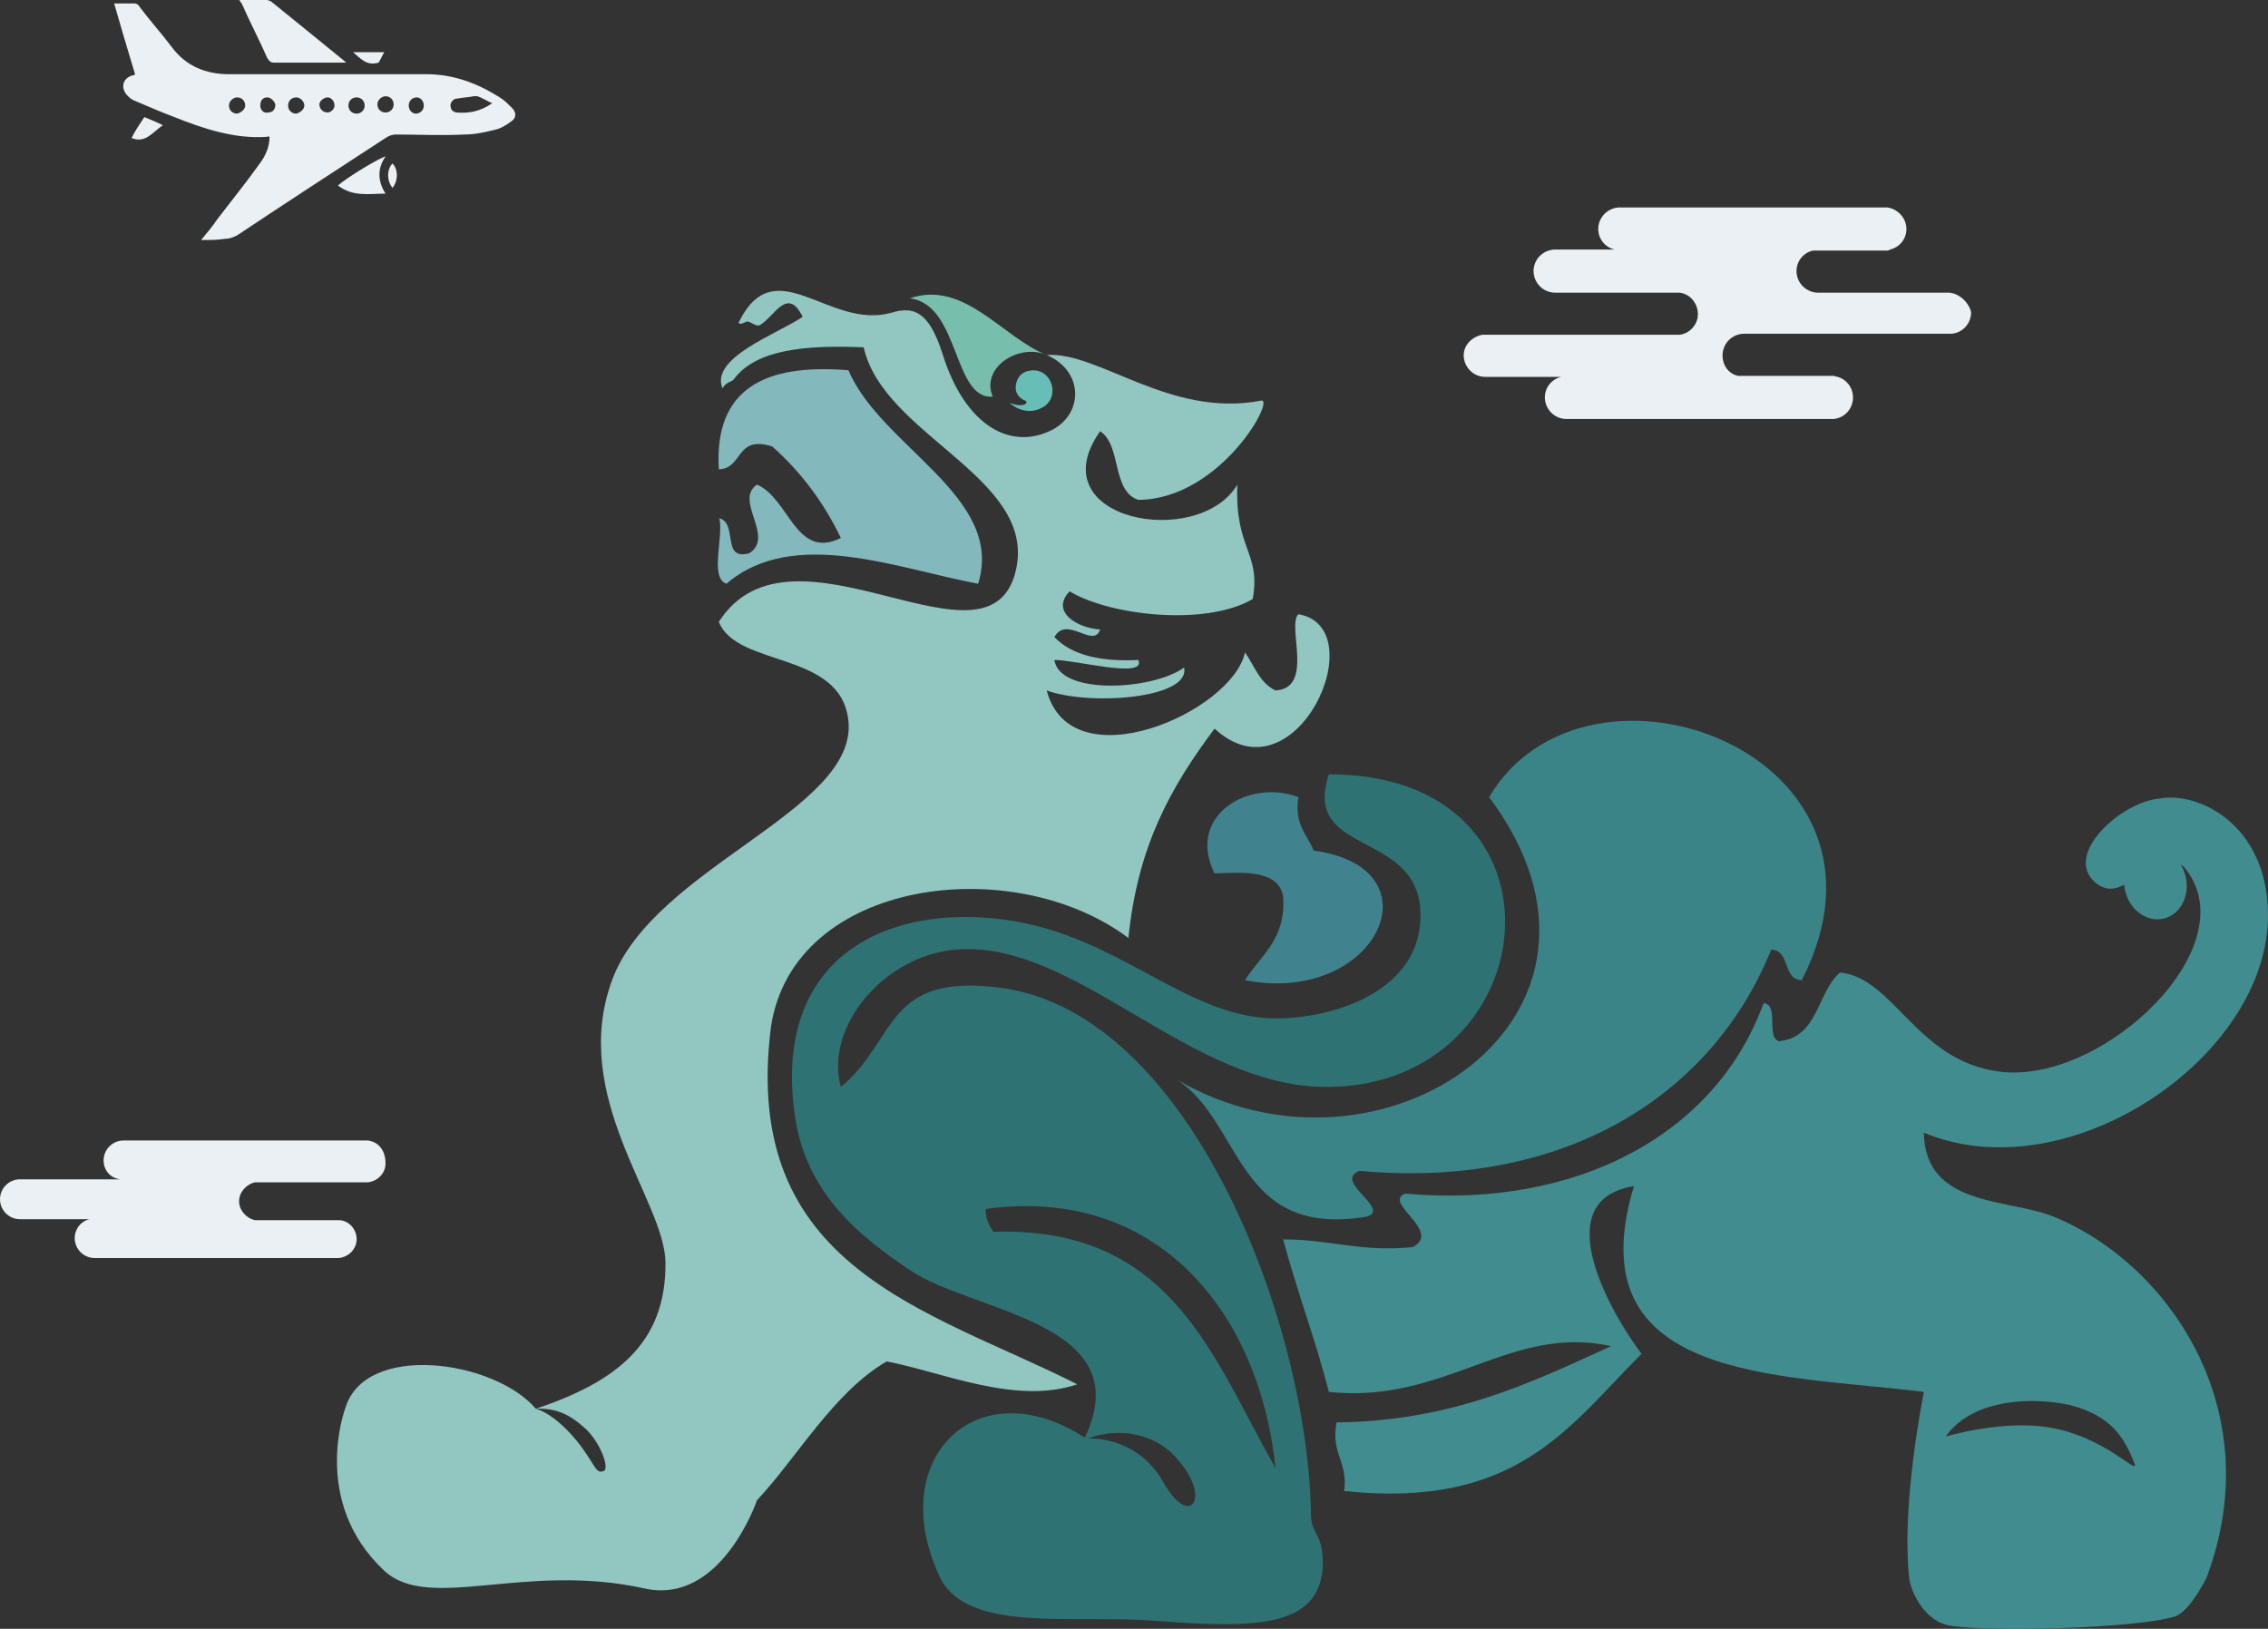 <?xml version="1.0" encoding="iso-8859-1"?>
<!-- Generator: Adobe Illustrator 16.0.0, SVG Export Plug-In . SVG Version: 6.00 Build 0)  -->
<!DOCTYPE svg PUBLIC "-//W3C//DTD SVG 1.1//EN" "http://www.w3.org/Graphics/SVG/1.1/DTD/svg11.dtd">
<svg version="1.1" id="&#x56FE;&#x5C42;_1" xmlns="http://www.w3.org/2000/svg" xmlns:xlink="http://www.w3.org/1999/xlink" x="0px"
	 y="0px" viewBox="0 0 284.993 204.714" style="enable-background:new 0 0 284.993 204.714;"
	 xml:space="preserve">
<rect x="0" y="0" width="284.993" height="204.714" fill="#333333" stroke="none"/>
<g>
	<path style="fill:#418C8E;" d="M258.03,152.904c-5.68-2.315-16.113-1.151-16.283-10.545c18.211,7.601,43.52-9.613,43.244-27.627
		c-0.18-11.23-8.836-15.272-13.637-14.368c-4.84,0.428-12.121,7.05-8.09,10.525c1.268,1.103,2.48,0.936,3.652,0.316
		c0.02,0.26,0.07,0.514,0.131,0.787c0.592,2.418,2.768,3.966,4.869,3.458c2.086-0.51,3.309-2.895,2.723-5.316
		c-0.135-0.537-0.352-1.044-0.623-1.472c0.146,0.091,0.287,0.2,0.436,0.321c8.225,9.783-10.123,27.324-23.141,25.71
		c-10.497-1.294-13.344-11.872-20.114-12.456c-2.896,2.53-2.704,8.158-7.671,8.627c-1.646-0.591,0.077-4.553-1.91-4.795
		c-6.028,16.597-23.603,25.852-45.045,23.955c-2.895,1.138,4.711,4.724,0.959,6.711c-6.429,0.674-10.508-0.985-16.293-0.961
		c1.754,6.555,4.057,12.564,5.748,19.168c14.646,1.545,22.748-8.557,35.461-5.754c-10.094,4.608-19.973,9.42-34.497,9.585
		c-0.749,3.948,1.466,4.918,0.954,8.624c21.751,2.301,28.266-8.153,37.371-17.248c-3.297-4.295-12.335-19.225-0.956-21.076
		c-7.455,24.688,18.344,23.594,36.429,25.869c-1.155,5.948-2.631,16.277-1.838,23.43c0.184,1.541,1.858,5.527,5.305,5.971
		c4.729,0.743,22.842,0.375,28.016-1.154c1.664-0.492,3.463-3.749,4.053-4.932C285.177,177.245,272.544,158.817,258.03,152.904z
		 M258.798,179.668c-4.287-1.06-9.771-0.382-14.291,0.882c3.099-4.52,10.348-5.107,15.609-3.957
		c5.061,1.315,6.814,3.941,8.139,7.455C268.548,185.247,264.97,181.157,258.798,179.668z"/>
	<path style="fill:#83B9BD;" d="M91.287,73.366c8.425-7.229,21.604-1.847,31.624,0c3.399-10.955-12.23-17.199-16.297-26.832
		c-10.441-0.862-16.899,2.26-16.288,12.456c3.098-0.102,2.045-4.348,6.711-2.878c3.547,3.153,6.452,6.961,8.624,11.505
		c-5.667,2.815-6.489-4.993-10.54-6.708c-2.93,1.993,2.283,6.549-0.96,8.62c-3.562,1.008-1.391-3.772-3.776-4.388
		C90.964,67.435,89.127,72.648,91.287,73.366z"/>
	<path style="fill:#40828E;" d="M165.069,106.904c-0.804-2.071-2.481-3.268-1.91-6.715c-6.218-2.386-14.154,2.317-10.538,9.589
		c4.026-0.194,8.007-0.343,8.616,2.873c0.371,5.471-2.832,7.393-4.791,10.544C172.955,126.433,181.129,109.083,165.069,106.904z"/>
	<path style="fill:#77BEAD;" d="M114.321,37.498c6.303,0.75,5.393,12.758,10.427,12.354c-1.558-3.674,3.308-6.753,6.78-5.239
		C126.003,42.475,121.189,35.132,114.321,37.498z"/>
	<path style="fill:#3A8387;" d="M147.825,135.65c8.361,5.381,7.429,20.044,23.957,17.254c3.035-0.983-4.337-4.435-0.958-5.748
		c25.42,2.349,44.21-9.178,51.745-27.798c2.459,0.095,1.366,3.745,3.838,3.837c14.617-28.54-27.053-43.727-39.289-23.007
		C207.692,127.708,173.533,150.793,147.825,135.65z"/>
	<path style="fill:#67BEB7;" d="M126.85,50.638c0,0,2.017,1.923,4.311,0.474c2.066-1.301,1.005-4.817-1.573-4.555
		c-1.649,0.168-1.931,1.487-1.955,2.074c-0.054,1.019,0.733,1.545,1.173,1.713C129.298,50.548,128.821,51.339,126.85,50.638z"/>
	<path style="fill:#2E7274;" d="M125.784,124.156c-14.701-1.966-13.014,6.64-20.123,12.456c-2.072-7.445,5.287-16.432,14.37-17.254
		c15.121-1.363,29.469,17.447,46.954,17.254c27.482-0.305,31.504-39.321,0-39.292c-3.457,10.304,11.095,6.945,11.504,17.25
		c0.367,9.253-9.436,13.091-17.252,13.418c-12.025,0.495-20.328-10.616-35.453-12.458c-15.086-1.844-28.801,5.315-25.868,24.912
		c1.474,9.888,8.547,15.199,14.379,19.167c7.894,5.386,28.937,6.481,22.026,21.084c-13.575-8.8-25.231,2.663-18.21,17.548
		c3.428,7.059,16.759,4.664,26.924,5.459c12.552,0.977,20.429,0.873,21.16-6.423c0.231-4.667-1.398-4.22-1.459-6.849
		C164.441,166.646,149.724,127.35,125.784,124.156z M146.216,186.338c-3.396-6.045-9.545-5.529-9.545-5.529
		c3.904-1.458,8.191-0.655,10.882,2.136C152.474,188.081,149.614,192.378,146.216,186.338z M124.827,154.817
		c-0.504-0.77-0.998-1.549-0.967-2.873c21.524-2.951,34.369,12.906,36.424,32.58C152.39,170.692,147.273,154.088,124.827,154.817z"
		/>
	<path style="fill:#91C6C1;" d="M135.369,173.983c-18.685-9.431-42.402-14.529-38.478-45.006
		c2.88-18.588,30.47-21.939,44.904-11.083c1.168-11.605,5.353-19.008,10.825-26.317c10.219,9.406,20.173-12.738,10.538-14.38
		c-1.501,1.408,2.044,9.284-2.875,9.582c-1.967-0.909-2.659-3.091-3.838-4.791c-1.599,7.519-21.875,16.424-24.918,4.791
		c5.355,1.96,18.105,1.032,17.259-2.875c-3.925,2.844-15.64,3.524-16.292-0.957c2.723-0.009,11.589,2.43,10.543,0
		c-4.717,0.238-8.358-0.59-10.543-2.874c1.541-2.805,4.932,1.521,5.747-0.958c-2.828-0.167-6.308-2.209-3.833-4.795
		c5.05,3.072,17.157,4.417,23.004,0.965c1.06-5.887-2.267-6.223-1.926-14.375c-4.948,8.254-25.11,4.437-17.245-6.709
		c2.725,1.754,1.421,7.521,4.796,8.622c10.455-0.062,17.531-13.214,15.329-12.453c-11.407,2.137-20.306-6.202-26.839-5.755
		c4.571,1.97,4.653,7.167,0.865,9.319c-5.304,2.839-11.126-0.367-13.953-9.456c-0.913-2.861-1.938-4.59-3.359-5.221
		c-1.172-0.531-2.559-0.101-3.066,0.05c-7.911,2.204-14.642-8.14-19.216,1.272c0.412,0.371,0.869-0.277,1.238-0.155
		c0.534,0.171,1.053,0.69,1.509,0.406c1.805-1.112,3.426-4.865,5.318-1.007c-3.264,2.186-11.676,5.141-10.071,8.999
		c0.365-0.78,1.253-0.882,1.398-1.121c2.758-3.791,9.062-4.364,16.343-4.045c2.461,11.068,21.579,16.297,19.169,27.794
		c-3.089,14.706-28.127-7.754-37.377,6.714c2.34,5.79,15.384,3.585,16.288,12.449c1.155,11.273-24.493,18.393-29.704,32.584
		c-5.396,14.703,6.617,27.691,6.711,35.455c0.117,10.222-6.248,15.039-16.287,18.405c2.485-0.078,4.138,0.613,6.166,2.441
		c1.904,1.701,3.11,5.014,2.392,5.36c-1.082,0.517-1.082-0.888-3.41-3.753c-2.928-3.586-5.147-4.049-5.147-4.049
		c-5.24-6.143-21.538-8.424-23.968,0c0,0-4.353,11.631,4.864,20.308c5.645,5.333,17.58-1.08,32.768,2.282
		c9.641,2.131,14.123-11.09,14.123-11.09c5.095-5.442,9.63-13.561,16.294-17.447C118.401,172.436,127.606,176.619,135.369,173.983z"
		/>
</g>
<g>
	<path style="fill:#EAF0F4;" d="M25.274,30.166c0.729-0.874,1.457-1.749,2.041-2.623c1.894-2.478,3.789-4.809,5.537-7.287
		c0.583-0.874,1.02-1.894,1.02-3.06c-0.146,0-0.146-0.146-0.291,0c-4.081,0.292-8.015-1.02-11.658-2.478
		c-1.603-0.583-3.206-1.312-4.955-2.04c-0.438-0.146-0.729-0.437-1.02-0.729c-0.874-1.02-0.438-2.186,0.729-2.477
		c0.146,0,0.146,0,0.291-0.146c-0.874-2.914-1.749-5.829-2.623-8.889c0.875,0,1.749,0,2.623,0c0.146,0,0.437,0.146,0.583,0.437
		c1.312,1.749,2.769,3.352,4.08,5.101c1.749,2.332,4.227,3.352,7.141,3.352c8.307,0,16.468,0,24.774,0
		c3.498,0,6.558,1.166,9.473,3.061c0.437,0.292,0.874,0.729,1.311,1.166c0.583,0.583,0.583,1.312-0.146,1.749
		c-0.583,0.437-1.312,0.875-2.04,1.02c-1.166,0.292-2.478,0.583-3.789,0.583c-2.914,0.146-5.829,0-8.598,0
		c-0.437,0-0.875,0.146-1.312,0.438c-6.266,4.08-12.533,8.161-18.654,12.241c-0.583,0.292-1.02,0.438-1.603,0.438
		C27.315,30.166,26.44,30.166,25.274,30.166z M61.852,12.97c-0.729-0.292-1.312-0.729-1.894-0.875c-0.146,0-0.292,0-0.438,0
		c-0.729,0.146-1.312,0.146-2.04,0.292c-0.438,0-0.729,0.292-0.875,0.729c0,0.583,0.146,0.875,0.728,1.02
		C58.938,14.281,60.395,13.99,61.852,12.97z M38.244,13.261c0-0.438-0.438-1.02-1.02-1.02c-0.583,0-1.02,0.437-1.02,1.02
		s0.437,1.02,1.02,1.02C37.807,14.135,38.244,13.698,38.244,13.261z M33.581,12.241c-0.583,0-0.875,0.437-0.875,1.02
		s0.437,1.02,1.02,0.874c0.583,0,0.875-0.437,0.875-1.02C34.456,12.678,34.018,12.241,33.581,12.241z M52.38,12.241
		c-0.583,0-1.02,0.437-1.02,1.02s0.437,1.02,0.874,1.02c0.583,0,1.02-0.437,1.02-1.02S52.817,12.241,52.38,12.241z M49.465,13.115
		c0-0.583-0.438-1.02-1.02-1.02c-0.438,0-1.021,0.438-1.021,1.02c0,0.583,0.438,1.02,1.021,1.02
		C49.028,14.135,49.465,13.698,49.465,13.115z M44.802,12.241c-0.583,0-1.02,0.437-1.02,1.02s0.438,1.02,1.02,1.02
		c0.583,0,1.021-0.437,1.021-1.02S45.385,12.241,44.802,12.241z M42.033,13.261c0-0.583-0.437-1.02-0.874-1.02
		c-0.437,0-1.02,0.437-1.02,0.874c0,0.583,0.438,1.02,1.02,1.02C41.596,14.135,42.033,13.698,42.033,13.261z M30.812,13.261
		c0-0.583-0.437-1.02-1.02-1.02c-0.437,0-1.02,0.437-1.02,1.02s0.438,1.02,1.02,1.02C30.375,14.135,30.812,13.698,30.812,13.261z"/>
	<path style="fill:#EAF0F4;" d="M30.083,0c1.166,0,2.332,0,3.498,0c0.146,0,0.291,0.146,0.437,0.146
		c3.061,2.478,6.121,4.955,9.327,7.578c0,0,0,0,0.146,0.146c-0.291,0-0.438,0-0.583,0c-2.769,0-5.538,0-8.452,0
		c-0.438,0-0.583-0.146-0.875-0.583c-1.02-2.332-2.186-4.518-3.206-6.849C30.375,0.437,30.229,0.292,30.083,0z"/>
	<path style="fill:#EAF0F4;" d="M42.47,23.316c1.312-1.166,5.538-3.643,5.975-3.643c-1.021,1.457-1.021,3.06,0,4.663
		C46.405,24.336,44.365,24.773,42.47,23.316z"/>
	<path style="fill:#EAF0F4;" d="M20.465,15.738c-1.311,0.875-2.186,2.332-3.935,1.604c0.438-0.875,1.021-1.749,1.604-2.624
		C18.862,15.01,19.591,15.301,20.465,15.738z"/>
	<path style="fill:#EAF0F4;" d="M48.299,6.558c-0.292,0.437-0.437,0.875-0.729,1.312c-1.457,0.437-2.186-0.437-3.206-1.312
		C45.677,6.558,46.988,6.558,48.299,6.558z"/>
	<path style="fill:#EAF0F4;" d="M49.32,23.608c-0.729-0.875-0.729-2.332,0-3.061C50.048,21.276,50.048,22.733,49.32,23.608z"/>
</g>
<path style="fill:#EAF0F4;" d="M244.979,36.785L244.979,36.785h-16.004h-0.517c-1.42,0-2.711-1.162-2.711-2.71
	c0-1.291,0.903-2.323,2.065-2.582h1.549h7.744l0,0c0.129,0,0.258,0,0.388-0.129c1.161-0.258,2.064-1.291,2.064-2.582
	c0-1.42-1.161-2.581-2.452-2.71l0,0h-33.559c-1.419,0-2.71,1.162-2.71,2.71c0,1.291,0.903,2.323,2.065,2.582h-7.486
	c-1.42,0-2.711,1.162-2.711,2.71c0,1.42,1.162,2.71,2.711,2.71h15.488l0,0h0.129c1.291,0.129,2.323,1.291,2.323,2.71
	c0,1.291-1.032,2.452-2.323,2.582h-0.129h-24.265c-0.13,0-0.259,0-0.388,0c-1.291,0.258-2.323,1.291-2.323,2.581
	c0,1.42,1.161,2.71,2.711,2.71h9.551c-1.162,0.259-2.065,1.291-2.065,2.582c0,1.42,1.162,2.71,2.711,2.71h33.559l0,0
	c1.419-0.129,2.452-1.291,2.452-2.71c0-1.291-0.904-2.323-1.937-2.582c-0.129,0-0.387-0.129-0.516-0.129l0,0h-9.681h-2.323
	c-1.161-0.258-1.937-1.291-1.937-2.582c0-1.419,1.162-2.71,2.711-2.71h1.549h24.523l0,0c1.42-0.129,2.452-1.291,2.452-2.71
	C247.433,38.075,246.271,36.914,244.979,36.785z"/>
<path style="fill:#EAF0F4;" d="M46.192,143.342L46.192,143.342H15.522c-1.377,0-2.504,1.126-2.504,2.504
	c0,1.251,0.876,2.253,2.128,2.378H2.503c-1.377,0-2.503,1.127-2.503,2.504s1.126,2.504,2.503,2.504h8.763
	c-1.126,0.25-1.877,1.252-1.877,2.379c0,1.377,1.126,2.503,2.503,2.503h30.67l0,0c1.252-0.125,2.253-1.126,2.253-2.378
	s-1.001-2.379-2.253-2.379l0,0h-3.38h-5.507h-1.628c-1.126-0.25-2.003-1.252-2.003-2.379c0-1.126,0.876-2.128,2.003-2.378h1.502
	h5.508h7.135l0,0c1.252-0.125,2.253-1.127,2.253-2.378C48.445,144.468,47.444,143.468,46.192,143.342z"/>
</svg>
